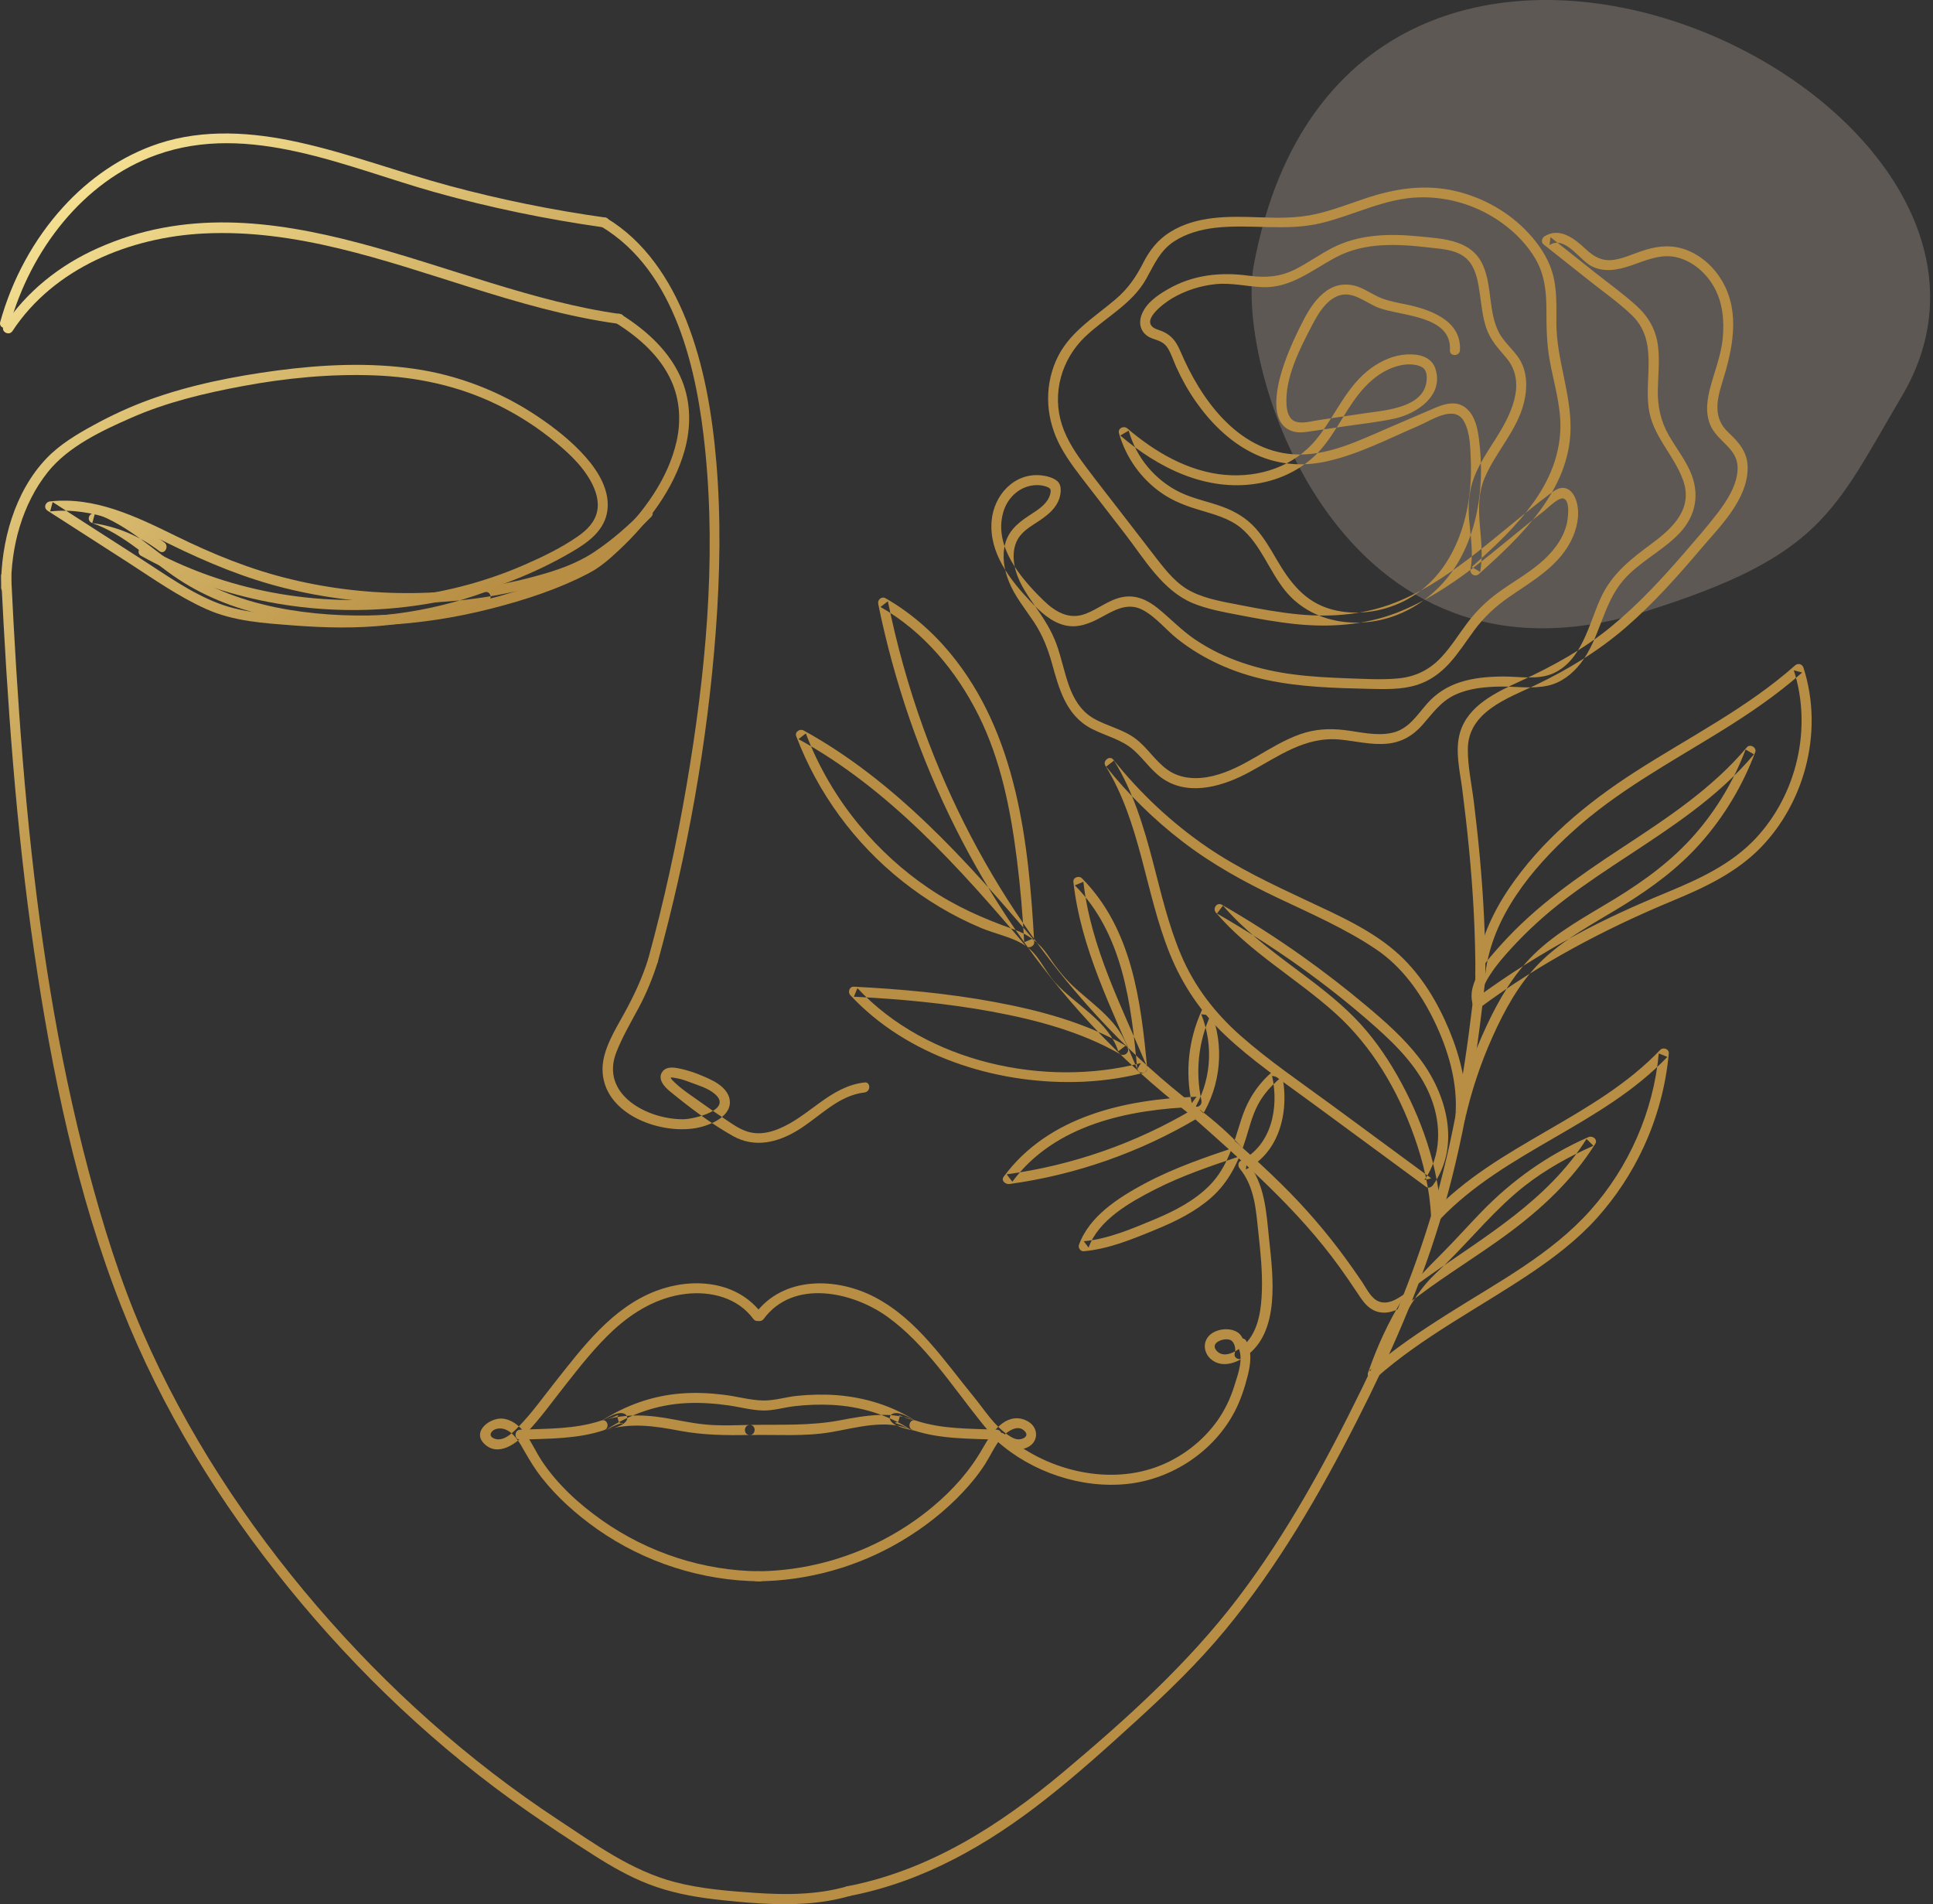 <svg width="332" height="327" viewBox="0 0 332 327" fill="none" xmlns="http://www.w3.org/2000/svg">
<rect x="0" y="0" width="332" height="327" fill="#333333" stroke="none"/>
<path fill-rule="evenodd" clip-rule="evenodd" d="M326.678 67.992C357.426 15.992 231.9 -43.018 215.347 45.483C212.009 63.341 230.105 121.525 282.72 104.96C313.018 95.431 314.94 87.848 326.678 67.992Z" fill="#F3DACB" fill-opacity="0.22"/>
<path fill-rule="evenodd" clip-rule="evenodd" d="M145.979 325.567C158.551 323.128 169.577 316.838 179.556 308.988C184.993 304.724 190.139 300.086 195.247 295.422C200.581 290.558 205.723 285.587 210.342 280.017C219.456 269.022 226.579 256.708 233.039 244.022C238.621 233.067 243.626 221.78 247.224 209.999C251.399 196.339 253.616 182.2 255.125 168.007C255.241 166.914 253.521 166.927 253.404 168.007C252.054 180.707 250.132 193.354 246.698 205.668C243.526 217.035 239.04 227.95 233.855 238.545C227.729 251.058 221.032 263.358 212.569 274.473C204.017 285.694 193.43 295.222 182.653 304.271C171.732 313.426 159.71 321.155 145.52 323.914C144.435 324.127 144.894 325.78 145.979 325.567Z" fill="url(#paint0_linear_514_3110)"/>
<path fill-rule="evenodd" clip-rule="evenodd" d="M145.519 323.914C140.379 325.394 135.027 325.407 129.73 325.047C125.126 324.727 120.465 324.367 115.984 323.208C108.51 321.276 102.284 316.718 95.93 312.533C80.447 302.352 66.543 289.892 54.471 275.846C42.313 261.693 31.926 245.848 24.481 228.723C20.592 219.768 17.698 210.412 15.194 200.99C12.491 190.809 10.351 180.494 8.64 170.113C5.184 149.15 3.473 127.948 2.316 106.759C2.172 104.147 2.039 101.535 1.914 98.923C1.858 97.817 0.139 97.817 0.191 98.923C1.247 120.458 2.736 142.007 5.858 163.356C8.882 184.026 13.201 204.989 20.879 224.472C27.753 241.93 37.735 258.068 49.536 272.607C61.397 287.213 75.23 300.327 90.684 311.081C94.351 313.626 98.094 316.092 101.857 318.491C104.876 320.423 107.981 322.209 111.327 323.515C114.968 324.927 118.81 325.687 122.683 326.14C127.911 326.74 133.263 327.219 138.523 326.859C141.048 326.673 143.543 326.273 145.978 325.567C147.038 325.274 146.588 323.608 145.519 323.914Z" fill="url(#paint1_linear_514_3110)"/>
<path fill-rule="evenodd" clip-rule="evenodd" d="M130.873 225.617C126.666 219.927 118.976 219.3 112.718 221.659C105.143 224.538 100.11 231.294 95.262 237.424C93.311 239.89 91.421 242.542 89.243 244.807C88.344 245.74 86.962 247.219 85.529 247.166C84.883 247.14 83.951 246.726 84.371 245.993C84.776 245.3 85.851 245.18 86.54 245.38C88.28 245.887 89.311 247.859 90.143 249.312C91.013 250.831 91.903 252.297 92.99 253.683C95.681 257.121 99 260.066 102.566 262.585C110.722 268.315 120.58 271.474 130.548 271.54C131.655 271.554 131.658 269.835 130.548 269.821C120.862 269.755 111.354 266.663 103.435 261.092C99.486 258.32 95.747 254.909 93.061 250.871C91.368 248.326 90.066 244.354 86.671 243.648C84.363 243.168 80.844 245.793 83.256 248.006C85.66 250.204 88.729 247.832 90.46 246.02C92.788 243.595 94.805 240.756 96.889 238.117C99.556 234.732 102.209 231.307 105.389 228.376C108.849 225.204 113.01 222.752 117.745 222.192C122.103 221.673 126.683 222.832 129.387 226.483C130.039 227.363 131.533 226.51 130.873 225.617Z" fill="url(#paint2_linear_514_3110)"/>
<path fill-rule="evenodd" clip-rule="evenodd" d="M103.3 243.928C98.794 245.434 94.058 245.314 89.371 245.501C88.268 245.541 88.261 247.273 89.371 247.22C94.206 247.02 99.112 247.14 103.757 245.581C104.802 245.234 104.354 243.568 103.3 243.928Z" fill="url(#paint3_linear_514_3110)"/>
<path fill-rule="evenodd" clip-rule="evenodd" d="M131.169 226.483C136.285 219.567 146.45 221.806 152.451 226.137C158.898 230.801 163.456 237.904 168.384 244.048C169.991 246.047 172.553 249.312 175.505 248.832C178.516 248.352 178.818 244.914 176.026 243.821C172.645 242.515 170.239 246.126 168.837 248.605C166.61 252.537 163.679 255.828 160.218 258.72C151.782 265.77 141.001 269.755 130.008 269.821C128.902 269.835 128.9 271.554 130.008 271.54C138.762 271.487 147.418 269.048 154.935 264.557C158.741 262.292 162.305 259.493 165.346 256.268C166.76 254.762 168.09 253.15 169.2 251.404C170.118 249.965 170.806 248.379 171.876 247.046C172.727 245.98 174.868 244.301 176.102 245.887C176.691 246.633 175.752 247.126 175.028 247.166C174.356 247.193 173.695 246.806 173.159 246.433C170.708 244.781 169.064 242.062 167.213 239.81C162.165 233.666 157.556 226.603 150.336 222.792C143.703 219.287 134.51 219.087 129.684 225.617C129.026 226.51 130.517 227.363 131.169 226.483Z" fill="url(#paint4_linear_514_3110)"/>
<path fill-rule="evenodd" clip-rule="evenodd" d="M128.777 244.687C126.695 244.727 124.6 244.821 122.519 244.714C120.204 244.608 117.938 244.168 115.668 243.741C111.508 242.942 107.518 242.662 103.423 243.954C103.644 244.488 103.866 245.007 104.087 245.527C104.757 245.194 105.431 244.847 106.138 244.581C106.256 244.541 106.499 244.501 106.598 244.421C106.987 244.101 107.221 244.901 106.256 244.128C106.182 243.848 106.11 243.568 106.035 243.288C106.19 242.915 106.407 243.022 106.06 243.035C105.937 243.048 105.511 243.275 105.445 243.301C104.785 243.568 104.103 243.768 103.423 243.954C103.644 244.488 103.866 245.007 104.087 245.527C108.253 242.822 112.889 241.196 117.869 240.943C120.281 240.836 122.705 240.983 125.093 241.329C127.083 241.609 129.053 242.169 131.066 242.209C132.88 242.249 134.71 241.662 136.51 241.463C138.627 241.223 140.764 241.143 142.89 241.249C147.733 241.502 152.39 242.889 156.468 245.527C156.689 245.007 156.912 244.488 157.132 243.954C156.453 243.768 155.77 243.568 155.11 243.301C154.944 243.235 154.754 243.115 154.578 243.075C154.216 242.995 154.251 242.635 154.52 243.288C154.445 243.568 154.372 243.848 154.299 244.128C153.987 244.381 153.508 244.114 153.871 244.394C153.973 244.474 154.312 244.541 154.418 244.581C155.123 244.847 155.798 245.194 156.468 245.527C156.757 245.034 157.048 244.541 157.337 244.048C153.34 242.222 148.52 243.088 144.385 243.875C139.185 244.874 134.044 244.594 128.777 244.687C127.671 244.714 127.668 246.433 128.777 246.42C133.43 246.327 138.141 246.713 142.747 245.927C147.025 245.194 152.268 243.608 156.468 245.527C157.46 245.98 158.336 244.554 157.337 244.048C156.395 243.568 154.161 242.049 153.082 242.915C152.87 243.075 152.757 243.501 152.861 243.755C153.35 244.954 155.612 245.314 156.673 245.62C157.635 245.9 158.139 244.568 157.337 244.048C153.258 241.396 148.605 239.97 143.771 239.583C141.49 239.41 139.194 239.463 136.919 239.69C134.992 239.89 132.996 240.53 131.066 240.49C128.824 240.45 126.595 239.783 124.371 239.517C121.915 239.21 119.428 239.09 116.959 239.29C112.005 239.677 107.374 241.343 103.218 244.048C102.425 244.568 102.91 245.9 103.88 245.62C104.956 245.314 107.201 244.954 107.694 243.755C107.797 243.501 107.686 243.075 107.473 242.915C106.391 242.049 104.16 243.568 103.218 244.048C102.349 244.488 102.951 245.913 103.88 245.62C108.262 244.234 112.375 244.861 116.788 245.7C120.797 246.447 124.714 246.487 128.777 246.42C129.883 246.393 129.887 244.674 128.777 244.687Z" fill="url(#paint5_linear_514_3110)"/>
<path fill-rule="evenodd" clip-rule="evenodd" d="M156.797 245.58C161.444 247.139 166.349 247.019 171.184 247.219C172.293 247.272 172.29 245.54 171.184 245.5C166.495 245.313 161.761 245.433 157.254 243.927C156.203 243.567 155.751 245.233 156.797 245.58Z" fill="url(#paint6_linear_514_3110)"/>
<path fill-rule="evenodd" clip-rule="evenodd" d="M103.305 38.927C116.105 46.643 119.76 63.701 121.134 77.454C123.041 96.497 121.146 115.941 117.941 134.744C116.221 144.819 114.034 154.814 111.329 164.676C111.036 165.755 112.695 166.208 112.988 165.142C118.082 146.578 121.525 127.442 122.95 108.238C123.66 98.656 123.847 88.981 123.034 79.386C122.333 71.124 120.944 62.754 117.866 54.998C115.074 47.975 110.762 41.419 104.173 37.447C103.223 36.874 102.356 38.354 103.305 38.927Z" fill="url(#paint7_linear_514_3110)"/>
<path fill-rule="evenodd" clip-rule="evenodd" d="M103.968 37.354C94.933 36.088 85.979 34.276 77.169 31.904C68.516 29.572 60.091 26.373 51.334 24.441C43.413 22.682 35.05 22.082 27.234 24.654C20.923 26.747 15.319 30.638 10.86 35.542C5.748 41.152 2.075 47.989 0.036 55.292C-0.264 56.358 1.395 56.811 1.695 55.745C5.236 43.071 14.216 31.118 26.909 26.587C42.862 20.883 59.564 28.785 74.845 33.05C84.257 35.675 93.838 37.647 103.511 39.02C104.595 39.167 105.062 37.514 103.968 37.354Z" fill="url(#paint8_linear_514_3110)"/>
<path fill-rule="evenodd" clip-rule="evenodd" d="M2.14 56.85C9.277 46.003 22.356 40.739 34.948 40.099C50.748 39.286 65.943 44.683 80.785 49.347C89.07 51.959 97.438 54.385 106.06 55.584C107.145 55.731 107.613 54.079 106.517 53.919C77.129 49.867 46.549 29.305 16.762 42.631C10.28 45.523 4.576 50.027 0.654 55.984C0.043 56.904 1.532 57.77 2.14 56.85Z" fill="url(#paint9_linear_514_3110)"/>
<path fill-rule="evenodd" clip-rule="evenodd" d="M1.914 100.895C1.846 93.912 3.822 86.556 8.23 81.039C11.743 76.654 17.492 73.962 22.53 71.75C28.631 69.058 35.233 67.499 41.764 66.286C49.167 64.914 56.731 64.181 64.266 64.46C71.575 64.727 78.698 66.246 85.304 69.445C88.476 70.99 91.499 72.856 94.275 75.028C96.99 77.161 99.772 79.573 101.463 82.625C102.324 84.184 102.938 86.036 102.557 87.822C102.157 89.701 100.771 91.047 99.255 92.1C96.459 94.045 93.276 95.591 90.161 96.951C83.778 99.749 76.941 101.588 70.025 102.454C54.619 104.374 38.678 101.535 25.09 93.952C24.121 93.419 23.252 94.898 24.221 95.445C37.117 102.628 52.12 105.693 66.82 104.507C74.159 103.907 81.42 102.281 88.275 99.589C91.7 98.23 95.027 96.644 98.204 94.778C100.995 93.153 103.88 91.1 104.323 87.636C104.756 84.224 102.793 81.012 100.643 78.547C98.258 75.815 95.282 73.483 92.278 71.47C85.983 67.246 78.716 64.42 71.21 63.341C63.412 62.208 55.39 62.595 47.605 63.621C40.23 64.607 32.685 66.087 25.677 68.632C22.377 69.831 19.16 71.31 16.077 73.003C13.212 74.562 10.249 76.334 7.977 78.72C2.497 84.45 0.117 93.126 0.193 100.895C0.205 102.001 1.924 102.001 1.914 100.895Z" fill="url(#paint10_linear_514_3110)"/>
<path fill-rule="evenodd" clip-rule="evenodd" d="M28.244 93.165C24.753 90.486 20.666 88.767 16.31 88.154C15.232 88.007 14.785 89.433 15.854 89.82C21.496 91.819 25.74 96.23 30.648 99.468C35.588 102.733 41.25 104.799 47.033 105.971C59.246 108.45 72.26 107.597 84.288 104.532C90.068 103.066 96.045 101.134 101.329 98.322C103.185 97.336 104.835 95.857 106.358 94.431C111.295 89.806 115.723 83.969 117.574 77.386C118.688 73.441 118.693 69.204 117.144 65.352C115.157 60.435 111.119 56.797 106.724 54.011C105.787 53.412 104.922 54.904 105.856 55.504C109.75 57.969 113.403 61.154 115.322 65.446C116.78 68.697 116.984 72.349 116.203 75.8C114.742 82.277 110.507 87.994 105.828 92.552C104.306 94.031 102.676 95.55 100.833 96.63C98.865 97.789 96.633 98.615 94.515 99.442C91.678 100.561 88.785 101.52 85.849 102.347C74.218 105.585 61.617 106.691 49.659 104.719C43.327 103.666 37.114 101.64 31.711 98.109C26.567 94.751 22.205 90.246 16.31 88.154C16.157 88.714 16.005 89.26 15.854 89.82C20.081 90.406 23.986 92.045 27.376 94.644C28.253 95.323 29.11 93.831 28.244 93.165Z" fill="url(#paint11_linear_514_3110)"/>
<path fill-rule="evenodd" clip-rule="evenodd" d="M250.75 60.142C251.066 54.878 245.289 53.026 241.175 52.212C239.912 51.959 238.636 51.706 237.424 51.266C236.071 50.76 234.897 49.907 233.567 49.361C231.621 48.561 229.594 48.708 227.858 49.92C226.116 51.133 224.903 53.012 223.935 54.864C222.662 57.29 221.491 59.835 220.58 62.434C219.501 65.499 217.446 72.895 222.239 74.121C223.324 74.401 224.469 74.161 225.55 74.001C227.252 73.748 228.949 73.495 230.651 73.255C233.612 72.815 236.632 72.509 239.557 71.869C243.378 71.03 248.042 67.898 246.532 63.314C245.851 61.235 243.691 60.768 241.694 60.861C239.475 60.955 237.346 61.888 235.562 63.167C231.24 66.272 229.392 71.363 226.13 75.387C222.306 80.091 216.333 82.064 210.387 81.544C204.081 80.984 198.348 77.613 193.631 73.575C193.01 73.042 191.943 73.535 192.194 74.414C193.393 78.599 196.014 82.277 199.614 84.743C201.541 86.062 203.689 86.875 205.913 87.541C208.407 88.301 211.052 88.954 213.106 90.633C216.554 93.485 217.968 98.029 220.735 101.427C223.272 104.559 226.922 106.345 230.891 106.798C239.392 107.757 247.284 102.827 251.099 95.364C253.173 91.312 254.151 86.782 254.336 82.251C254.432 79.932 254.311 77.6 254.003 75.281C253.767 73.508 253.357 71.549 252.002 70.257C250.42 68.751 248.381 69.23 246.564 70.003C243.86 71.149 241.163 72.322 238.462 73.482C233.322 75.694 227.898 78.399 222.148 78.013C212.464 77.346 206.174 68.444 202.725 60.288C201.906 58.356 200.909 57.263 198.905 56.624C195.273 55.451 199.858 52.079 201.363 51.2C203.646 49.867 206.23 49.041 208.858 48.788C211.541 48.534 214.106 49.188 216.768 49.307C221.68 49.534 225.359 46.349 229.46 44.177C234.439 41.538 240.096 41.884 245.516 42.511C247.998 42.791 250.924 42.91 252.521 45.136C253.619 46.669 253.907 48.681 254.171 50.493C254.455 52.439 254.636 54.438 255.267 56.304C255.969 58.383 257.283 59.769 258.68 61.408C262.438 65.832 259.323 71.562 256.69 75.654C255.399 77.666 254.077 79.679 253.206 81.917C252.272 84.316 252.128 86.808 252.34 89.353C252.572 92.152 253.092 94.951 252.561 97.736C252.399 98.589 253.337 99.162 253.998 98.576C261.282 92.072 269.591 84.169 269.747 73.655C269.837 67.511 267.332 61.674 267.315 55.504C267.306 52.532 267.467 49.494 266.566 46.615C265.791 44.137 264.289 41.938 262.543 40.045C259.225 36.447 254.75 33.928 249.991 32.809C244.707 31.583 239.619 32.356 234.536 34.062C231.693 35.008 228.884 36.114 225.952 36.767C222.739 37.5 219.476 37.434 216.204 37.314C211.049 37.127 205.521 37.02 200.972 39.846C198.881 41.151 197.46 42.95 196.35 45.136C195.101 47.588 193.733 49.574 191.627 51.373C187.798 54.638 183.443 57.157 181.355 61.968C179.252 66.832 179.695 72.162 182.204 76.773C183.563 79.265 185.358 81.491 187.091 83.743C189.14 86.395 191.19 89.047 193.238 91.699C196.551 95.977 199.655 101.401 204.858 103.573C207.427 104.639 210.203 105.105 212.92 105.638C216.109 106.251 219.31 106.838 222.543 107.171C228.431 107.771 234.329 107.358 239.885 105.226C244.665 103.373 248.982 100.574 253.049 97.483C257.219 94.324 261.161 90.886 265.284 87.674C265.864 87.221 267.804 85.236 268.629 85.636C269.75 86.155 269.282 89.247 269.064 90.1C268.369 92.792 266.496 95.057 264.395 96.803C262.184 98.642 259.647 100.055 257.332 101.747C255.317 103.213 253.593 104.892 252.086 106.878C250.589 108.85 249.288 110.996 247.599 112.808C245.605 114.967 243.181 116.193 240.253 116.486C237.301 116.78 234.265 116.566 231.308 116.473C228.28 116.366 225.251 116.207 222.245 115.82C216.205 115.047 210.347 113.248 205.27 109.823C202.924 108.237 201.033 106.212 198.845 104.439C197.138 103.066 195.161 102.12 192.921 102.507C190.552 102.907 188.691 104.546 186.494 105.385C183.629 106.505 181.238 105.065 179.196 103.08C175.322 99.295 170.619 93.805 172.316 87.941C173.071 85.342 175.29 83.343 178.078 83.303C178.61 83.303 179.15 83.37 179.653 83.543C180.393 83.81 180.57 83.983 180.394 84.769C180.053 86.302 178.639 87.301 177.409 88.101C175.331 89.447 173.374 90.766 172.667 93.285C172.057 95.444 172.458 97.829 173.281 99.868C174.301 102.414 176.066 104.532 177.566 106.785C179.044 109.01 179.957 111.342 180.67 113.888C181.901 118.312 183.105 122.883 187.507 125.149C189.941 126.401 192.688 126.974 194.768 128.853C196.618 130.519 197.977 132.691 200.153 133.997C204.636 136.689 210.268 134.917 214.515 132.625C219.574 129.906 224.124 126.414 230.181 127.001C232.855 127.267 235.537 127.96 238.238 127.707C240.683 127.481 242.664 126.348 244.276 124.522C246.034 122.537 247.427 120.471 249.916 119.311C252.324 118.192 255.056 117.939 257.677 117.899C260.373 117.859 263.196 118.325 265.851 117.739C268.155 117.233 270.059 115.74 271.485 113.901C274.819 109.623 275.256 103.773 278.8 99.655C281.564 96.443 285.565 94.618 288.468 91.552C291.38 88.474 292.001 84.609 290.217 80.758C289.239 78.652 287.807 76.8 286.651 74.801C285.203 72.282 284.689 69.777 284.74 66.898C284.784 64.366 285.099 61.821 284.753 59.289C284.382 56.584 283.128 54.385 281.117 52.546C278.843 50.48 276.297 48.654 273.886 46.748C271.358 44.736 268.833 42.737 266.305 40.725C266.248 41.178 266.19 41.631 266.132 42.084C268.766 40.392 271.223 44.537 273.232 45.643C275.452 46.855 277.916 46.362 280.189 45.576C282.818 44.67 285.393 43.47 288.219 44.243C290.812 44.95 293.001 46.869 294.328 49.174C295.886 51.866 296.191 55.118 295.878 58.169C295.561 61.261 294.348 64.073 293.614 67.058C293.022 69.47 292.895 72.109 294.449 74.188C296.102 76.413 298.614 77.519 298.434 80.704C298.279 83.463 296.566 86.062 294.932 88.194C293.137 90.54 291.163 92.765 289.235 95.004C285.381 99.468 281.34 103.8 276.784 107.558C272.035 111.476 266.718 114.381 261.152 116.953C257.063 118.845 252.119 121.097 250.756 125.828C249.857 128.947 250.745 132.398 251.149 135.53C251.581 138.888 251.968 142.26 252.295 145.631C253.018 153.068 253.436 160.53 253.402 168.007C253.4 169.126 255.119 169.126 255.124 168.007C255.155 161.063 254.796 154.121 254.165 147.204C253.877 144.046 253.532 140.887 253.145 137.742C252.777 134.73 252.078 131.625 252.108 128.587C252.17 122.257 258.881 119.938 263.67 117.672C269.323 114.98 274.571 111.782 279.308 107.677C283.961 103.639 288.081 99.028 292.056 94.338C295.349 90.46 300.19 85.796 300.166 80.292C300.154 77.64 298.671 75.96 296.837 74.241C294.227 71.803 294.829 68.777 295.802 65.672C297.564 60.048 298.959 53.758 295.814 48.308C294.479 45.989 292.401 44.056 289.933 43.03C287.162 41.871 284.45 42.231 281.69 43.204C280.157 43.75 278.599 44.457 276.968 44.643C275.066 44.856 273.689 44.03 272.345 42.764C270.467 41.005 267.883 38.926 265.264 40.592C264.844 40.858 264.634 41.578 265.09 41.951C267.691 44.004 270.291 46.069 272.891 48.135C275.348 50.093 277.994 51.933 280.259 54.105C284.76 58.423 282.494 64.433 283.14 69.897C283.727 74.828 287.497 78.013 289.089 82.504C290.775 87.261 287.441 90.553 283.916 93.178C280.243 95.91 276.894 98.402 274.927 102.693C272.902 107.118 271.744 113.328 266.854 115.594C264.209 116.82 260.945 116.153 258.119 116.167C255.669 116.193 253.158 116.38 250.814 117.139C248.625 117.832 246.695 119.045 245.168 120.764C243.362 122.803 241.944 125.215 239.087 125.842C236.398 126.441 233.56 125.682 230.884 125.362C228.288 125.055 225.787 125.202 223.31 126.081C218.076 127.92 213.85 131.892 208.412 133.225C205.725 133.891 202.781 133.824 200.464 132.145C198.378 130.639 197.04 128.334 194.968 126.801C192.797 125.189 190.083 124.682 187.776 123.336C185.578 122.043 184.346 119.898 183.534 117.553C182.753 115.3 182.285 112.941 181.483 110.689C180.602 108.224 179.191 106.092 177.694 103.96C176.184 101.814 174.672 99.602 174.221 96.963C174 95.671 174.041 94.298 174.559 93.085C175.172 91.646 176.408 90.78 177.69 89.953C179.619 88.727 181.748 87.275 182.127 84.836C182.245 84.076 182.219 83.183 181.628 82.65C180.933 82.01 179.719 81.718 178.811 81.624C174.153 81.158 170.678 85.076 170.313 89.46C169.857 94.951 173.45 99.535 177.012 103.306C178.644 105.025 180.533 106.825 182.917 107.384C185.14 107.904 187.192 107.064 189.116 106.012C191.39 104.786 193.654 103.386 196.225 104.719C198.518 105.918 200.241 108.144 202.258 109.743C206.713 113.248 211.914 115.54 217.443 116.739C223.186 117.979 229.089 118.152 234.941 118.286C237.756 118.339 240.686 118.472 243.405 117.606C245.585 116.913 247.427 115.567 248.953 113.888C250.533 112.142 251.803 110.143 253.198 108.251C254.875 105.972 256.85 104.146 259.171 102.534C263.37 99.628 268.095 97.043 270.187 92.099C271.039 90.1 271.434 87.581 270.543 85.502C270.232 84.783 269.701 84.063 268.908 83.85C267.792 83.53 266.862 84.33 266.034 84.943C261.85 88.088 257.908 91.526 253.801 94.751C249.697 97.976 245.361 101.041 240.542 103.106C234.99 105.492 229.081 106.065 223.098 105.505C219.737 105.185 216.414 104.573 213.104 103.92C210.262 103.36 207.282 102.907 204.666 101.601C202.131 100.335 200.389 98.149 198.69 95.964C196.694 93.378 194.704 90.806 192.711 88.221C190.704 85.622 188.667 83.037 186.692 80.411C184.975 78.132 183.294 75.721 182.401 72.975C180.645 67.578 182.304 61.714 186.364 57.836C189.863 54.491 194.411 52.252 196.854 47.908C198.237 45.443 199.205 43.057 201.667 41.445C203.76 40.085 206.278 39.392 208.742 39.112C214.814 38.419 220.884 39.766 226.908 38.313C232.562 36.954 237.853 34.048 243.767 33.889C248.873 33.742 253.994 35.368 258.117 38.393C260.335 40.005 262.319 42.071 263.713 44.443C265.352 47.228 265.607 50.267 265.604 53.438C265.601 56.317 265.667 59.116 266.185 61.968C266.754 65.086 267.636 68.151 267.926 71.31C268.427 76.747 266.592 81.744 263.478 86.142C260.488 90.366 256.629 93.924 252.781 97.363C253.261 97.642 253.741 97.923 254.219 98.202C255.251 92.792 252.773 87.314 254.999 82.064C256.914 77.546 260.56 73.961 261.751 69.111C262.275 66.978 262.342 64.686 261.474 62.634C260.539 60.422 258.433 59.089 257.38 56.97C255.646 53.465 256.279 49.294 254.776 45.709C252.876 41.191 248.02 41.018 243.746 40.592C238.638 40.099 233.444 40.179 228.789 42.591C226.609 43.71 224.618 45.176 222.423 46.269C219.789 47.588 217.29 47.721 214.414 47.335C209.543 46.682 204.808 47.202 200.495 49.72C198.747 50.733 196.887 52.026 196.108 53.972C195.397 55.744 196.049 57.423 197.867 58.103C199.063 58.542 199.955 58.716 200.643 59.902C201.212 60.875 201.561 61.994 202.024 63.02C202.955 65.086 204.07 67.072 205.369 68.937C207.863 72.496 211.049 75.707 214.953 77.693C219.058 79.798 223.585 80.225 228.062 79.185C233.486 77.946 238.63 75.267 243.718 73.082C245.927 72.136 249.849 69.404 251.473 72.402C252.529 74.361 252.533 76.987 252.619 79.145C252.978 88.341 249.901 98.882 241.074 103.253C237.316 105.119 232.813 105.758 228.736 104.652C224.111 103.4 221.54 99.975 219.232 96.017C218.155 94.164 217.073 92.299 215.636 90.699C214.081 88.967 212.139 87.821 209.972 87.021C207.564 86.128 205.004 85.662 202.683 84.543C200.576 83.53 198.709 82.051 197.198 80.265C195.632 78.426 194.518 76.267 193.854 73.948C193.373 74.228 192.894 74.508 192.416 74.788C198.923 80.358 207.178 84.476 215.953 83.037C220.063 82.37 223.945 80.438 226.737 77.32C229.718 73.975 231.386 69.67 234.453 66.418C235.937 64.833 237.794 63.514 239.888 62.9C240.899 62.607 241.952 62.474 242.998 62.647C244.322 62.861 245.037 63.367 245.051 64.793C245.101 69.977 238.135 70.43 234.445 70.963C231.8 71.35 229.155 71.749 226.509 72.136C225.278 72.309 223.623 72.829 222.427 72.362C221.343 71.922 221.043 70.63 220.969 69.577C220.643 64.873 223.306 59.769 225.419 55.731C226.397 53.865 227.687 51.679 229.733 50.84C232.253 49.8 234.509 51.973 236.741 52.839C240.55 54.305 249.391 54.105 249.031 60.142C248.965 61.248 250.685 61.234 250.75 60.142Z" fill="url(#paint12_linear_514_3110)"/>
<path fill-rule="evenodd" clip-rule="evenodd" d="M255.125 167.141C256.281 157.466 263.048 149.203 270.015 142.873C277.603 135.957 286.615 131.092 295.294 125.735C300.278 122.657 305.139 119.378 309.528 115.487C309.05 115.354 308.57 115.234 308.092 115.1C311.271 124.975 308.655 136.33 301.583 143.926C297.449 148.35 291.941 150.909 286.424 153.188C280.998 155.427 275.686 157.799 270.532 160.624C264.585 163.875 258.806 167.487 253.358 171.525C253.778 171.698 254.201 171.871 254.622 172.031C254.111 170.379 255.104 168.66 255.978 167.314C257.003 165.715 258.256 164.289 259.531 162.89C262.431 159.718 265.601 156.853 269.028 154.267C276.02 148.977 283.679 144.632 290.669 139.341C294.516 136.436 298.138 133.238 301.25 129.533C300.77 129.267 300.292 128.987 299.812 128.707C297.797 134.051 294.837 139.021 291.074 143.313C287.168 147.777 282.474 151.202 277.443 154.294C272.647 157.226 267.423 159.971 263.383 163.955C259.942 167.34 257.434 171.672 255.392 176.016C253.038 181.013 251.203 186.291 249.981 191.675C250.545 191.755 251.109 191.835 251.671 191.901C252.163 186.771 250.838 181.52 248.877 176.816C246.924 172.125 244.183 167.554 240.444 164.062C235.946 159.851 229.92 157.212 224.414 154.627C218.544 151.868 212.68 149.123 207.311 145.458C201.221 141.287 195.808 136.196 191.201 130.426C190.586 129.666 189.342 130.653 189.849 131.479C195.932 141.3 196.645 153.161 200.894 163.716C203.067 169.113 206.234 173.804 210.471 177.802C215.045 182.12 220.307 185.691 225.361 189.409C231.889 194.207 238.417 199.018 244.947 203.815C245.344 204.108 245.878 203.855 246.122 203.509C250.937 196.726 248.473 187.823 243.791 181.72C241.165 178.295 237.913 175.43 234.62 172.671C231.07 169.686 227.397 166.861 223.617 164.169C219.182 161.024 214.594 158.092 209.882 155.373C209.004 154.867 208.22 156 208.841 156.719C214.705 163.556 222.659 167.98 229.3 173.95C235.637 179.641 240.088 187.21 242.917 195.206C244.472 199.591 245.558 204.188 245.794 208.839C245.83 209.559 246.726 210.025 247.264 209.452C258.449 197.658 275.149 193.261 286.373 181.493C285.884 181.293 285.394 181.094 284.905 180.894C283.984 190.835 279.79 200.404 273.142 207.853C266.4 215.409 257.151 220.247 248.702 225.604C244.011 228.576 239.353 231.654 235.186 235.346C235.666 235.626 236.146 235.906 236.624 236.185C237.967 232.294 239.661 228.523 241.758 224.991C242.716 223.365 243.758 221.779 244.979 220.353C246.046 219.101 247.303 218.021 248.471 216.875C252.941 212.451 256.907 207.533 261.881 203.629C265.481 200.817 269.491 198.591 273.671 196.752C273.277 196.366 272.886 195.966 272.494 195.58C265.819 206.148 255.107 212.251 245.164 219.287C244.05 220.073 242.958 220.886 241.868 221.713C240.552 222.699 238.707 224.112 236.96 223.539C235.537 223.086 234.745 221.326 233.966 220.167C233.002 218.741 232.016 217.328 230.996 215.942C227.77 211.544 224.217 207.427 220.343 203.589C215.563 198.844 210.43 194.473 205.403 190.009C204.578 189.276 203.357 190.489 204.187 191.222C213.437 199.444 222.745 207.453 230.042 217.542C231.068 218.968 232.063 220.407 233.034 221.873C233.795 223.006 234.54 224.258 235.79 224.924C238.623 226.444 241.558 224.072 243.709 222.459C248.643 218.768 253.922 215.569 258.883 211.918C264.75 207.6 270.068 202.643 273.978 196.446C274.484 195.646 273.524 194.953 272.802 195.273C265.792 198.351 259.738 202.643 254.418 208.133C252.182 210.439 250.051 212.837 247.786 215.116C245.294 217.635 242.906 219.927 240.994 222.939C238.471 226.923 236.504 231.281 234.965 235.719C234.665 236.585 235.807 237.092 236.403 236.559C244.38 229.509 254.011 224.605 262.811 218.701C266.931 215.929 270.872 212.931 274.21 209.239C277.498 205.588 280.238 201.443 282.3 196.979C284.653 191.888 286.108 186.464 286.625 180.894C286.696 180.134 285.643 179.774 285.155 180.28C273.941 192.034 257.242 196.432 246.046 208.24C246.536 208.44 247.026 208.64 247.515 208.839C247.086 200.35 244.138 191.954 239.944 184.612C237.929 181.08 235.543 177.709 232.692 174.803C229.496 171.538 225.807 168.82 222.164 166.088C217.862 162.863 213.575 159.611 210.058 155.507C209.709 155.96 209.362 156.413 209.014 156.866C218.684 162.436 227.899 168.913 236.248 176.336C240.084 179.734 243.875 183.626 245.77 188.49C247.569 193.101 247.583 198.498 244.639 202.642C245.031 202.536 245.422 202.429 245.814 202.336C240.13 198.151 234.448 193.967 228.763 189.782C223.503 185.918 218.031 182.213 213.123 177.895C208.688 173.977 205.168 169.446 202.853 163.982C200.683 158.865 199.435 153.414 198.032 148.044C196.451 142.007 194.646 135.957 191.335 130.599C190.884 130.946 190.434 131.305 189.984 131.652C193.826 136.449 198.224 140.767 203.104 144.512C208.161 148.404 213.684 151.442 219.432 154.174C225.189 156.906 231.075 159.464 236.378 163.036C240.733 165.981 243.858 170.326 246.166 174.976C248.721 180.134 250.506 186.104 249.951 191.901C249.857 192.874 251.427 193.074 251.641 192.128C252.732 187.317 254.31 182.586 256.33 178.082C258.36 173.551 260.837 168.993 264.339 165.435C268.412 161.29 273.843 158.532 278.741 155.507C283.602 152.508 288.167 149.163 291.984 144.885C296.099 140.274 299.291 134.944 301.471 129.16C301.77 128.36 300.577 127.681 300.033 128.32C294.039 135.45 286.224 140.554 278.516 145.618C271.087 150.509 263.829 155.533 257.851 162.183C255.559 164.742 251.798 168.713 252.961 172.498C253.109 172.978 253.761 173.351 254.226 173.004C264.446 165.435 275.62 159.518 287.345 154.654C292.85 152.375 298.333 149.789 302.52 145.432C306.11 141.7 308.693 136.996 310.049 132.012C311.595 126.321 311.558 120.258 309.75 114.647C309.546 114.008 308.805 113.835 308.313 114.261C300.03 121.617 290.084 126.588 280.831 132.545C272.499 137.902 264.646 144.419 259.086 152.708C256.169 157.066 254.029 161.917 253.404 167.141C253.274 168.233 254.995 168.233 255.125 167.141Z" fill="url(#paint13_linear_514_3110)"/>
<path fill-rule="evenodd" clip-rule="evenodd" d="M205.229 189.875C183.8 173.35 167.759 150.455 158.597 125.055C156.032 117.952 154.005 110.662 152.495 103.253C152.074 103.573 151.652 103.906 151.231 104.226C158.653 108.477 164.245 115.207 168.047 122.79C171.91 130.506 173.58 139.075 174.655 147.577C175.255 152.295 175.647 157.039 175.908 161.796C176.399 161.596 176.888 161.397 177.377 161.183C165.979 147.75 153.642 134.01 138.013 125.428C137.408 125.095 136.468 125.655 136.748 126.401C140.454 136.196 146.827 144.871 155.04 151.362C159.141 154.613 163.64 157.305 168.461 159.331C170.936 160.384 173.909 160.903 176.143 162.409C178.429 163.955 179.428 166.74 181.247 168.739C184.718 172.564 190.418 175.363 192.064 180.533C192.485 180.214 192.905 179.88 193.327 179.561C186.409 175.589 178.519 173.484 170.723 172.044C162.781 170.578 154.716 169.845 146.658 169.432C145.879 169.392 145.568 170.379 146.05 170.898C155.744 181.306 170.757 186.091 184.736 185.797C188.667 185.717 192.588 185.198 196.396 184.225C196.803 184.118 197.177 183.585 196.997 183.159C192.662 172.871 187.33 162.676 186.076 151.428C185.587 151.628 185.097 151.828 184.608 152.028C192.843 160.33 194.273 172.298 195.308 183.385C195.409 184.478 197.131 184.491 197.028 183.385C195.949 171.818 194.405 159.464 185.824 150.815C185.342 150.322 184.271 150.655 184.356 151.428C185.631 162.862 190.928 173.15 195.338 183.612C195.538 183.265 195.738 182.919 195.939 182.559C179.381 186.824 159.129 182.412 147.267 169.685C147.063 170.165 146.86 170.658 146.658 171.152C154.564 171.551 162.474 172.271 170.266 173.697C177.916 175.109 185.668 177.148 192.458 181.053C193.087 181.413 193.954 180.8 193.723 180.08C192.313 175.656 188.264 172.857 184.939 169.912C182.977 168.18 181.545 166.354 180.094 164.195C178.552 161.89 176.67 160.49 174.068 159.571C168.922 157.758 164.077 155.626 159.542 152.548C155.101 149.549 151.099 145.898 147.664 141.78C143.729 137.062 140.581 131.692 138.407 125.948C137.986 126.268 137.565 126.588 137.143 126.921C152.644 135.423 164.858 149.083 176.161 162.409C176.64 162.969 177.669 162.516 177.63 161.796C176.677 144.525 174.637 125.988 163.212 112.182C160.091 108.41 156.351 105.172 152.1 102.733C151.417 102.347 150.689 102.986 150.836 103.706C156.291 130.465 168.742 155.786 187.345 175.856C192.573 181.493 198.273 186.664 204.36 191.354C205.237 192.034 206.094 190.542 205.229 189.875Z" fill="url(#paint14_linear_514_3110)"/>
<path fill-rule="evenodd" clip-rule="evenodd" d="M204.869 190.503C195.067 196.326 184.199 200.111 172.901 201.657C173.225 202.083 173.549 202.51 173.873 202.923C181.177 193.061 193.954 190.476 205.516 190.063C206.099 190.036 206.467 189.53 206.347 188.97C205.289 184.053 205.818 178.948 207.893 174.364C207.369 174.298 206.844 174.231 206.32 174.164C208.516 179.655 208.006 185.825 204.882 190.863C204.616 191.289 204.827 191.755 205.19 192.035C207.691 193.928 210.006 196.02 212.148 198.312C212.273 197.832 212.401 197.353 212.526 196.873C207.09 198.699 201.614 200.551 196.546 203.269C192.141 205.641 187.068 208.84 185.311 213.784C185.135 214.277 185.607 214.917 186.141 214.864C190.439 214.477 194.593 212.758 198.555 211.119C201.934 209.733 205.258 208.094 208.022 205.668C211.074 202.976 212.734 199.485 213.939 195.66C214.57 193.661 215.057 191.595 216.039 189.73C216.997 187.904 218.351 186.425 219.921 185.105C219.443 184.972 218.962 184.852 218.482 184.732C219.689 190.116 218.452 196.633 213.114 199.325C212.577 199.605 212.613 200.284 212.941 200.684C215.535 203.842 215.727 207.921 216.148 211.812C216.505 215.077 216.839 218.368 216.732 221.673C216.637 224.592 216.252 227.977 214.292 230.309C213.25 231.548 210.526 233.561 209.027 232.028C207.621 230.589 210.225 229.656 211.303 230.096C212.022 230.389 212.316 231.642 212.081 232.335C211.728 233.387 213.387 233.827 213.74 232.788C214.124 231.655 213.704 229.683 212.745 228.923C211.387 227.857 208.899 228.123 207.697 229.336C206.407 230.642 206.837 232.668 208.304 233.641C210.082 234.84 212.284 234.054 213.896 232.948C219.941 228.816 218.635 219.075 217.983 212.878C217.488 208.16 217.298 203.296 214.156 199.458C214.097 199.911 214.04 200.364 213.981 200.817C220.022 197.766 221.51 190.369 220.141 184.266C219.989 183.586 219.168 183.506 218.704 183.893C215.979 186.172 214.228 188.943 213.162 192.328C211.881 196.38 210.81 200.471 207.722 203.589C205.125 206.201 201.766 207.934 198.397 209.346C194.526 210.959 190.351 212.771 186.141 213.145C186.418 213.504 186.694 213.878 186.97 214.237C188.654 209.493 194.058 206.468 198.283 204.296C202.978 201.897 207.994 200.204 212.985 198.539C213.604 198.325 213.821 197.579 213.364 197.099C211.119 194.701 208.679 192.528 206.057 190.543C206.161 190.943 206.264 191.329 206.367 191.729C209.709 186.345 210.334 179.588 207.979 173.711C207.738 173.111 206.748 172.752 206.408 173.498C204.13 178.522 203.525 184.026 204.687 189.423C204.965 189.063 205.241 188.703 205.516 188.33C193.257 188.77 180.093 191.649 172.387 202.057C171.879 202.75 172.717 203.403 173.358 203.323C184.794 201.75 195.817 197.885 205.738 191.982C206.688 191.422 205.824 189.93 204.869 190.503Z" fill="url(#paint15_linear_514_3110)"/>
<path fill-rule="evenodd" clip-rule="evenodd" d="M212.555 231.135C213.72 233.161 212.646 235.906 212.009 237.958C211.334 240.13 210.377 242.143 209.055 244.008C206.465 247.633 202.676 250.472 198.477 251.964C189.815 255.069 179.247 252.297 172.491 246.261C171.666 245.528 170.447 246.741 171.273 247.487C177.193 252.777 185.75 255.683 193.677 254.816C201.319 253.99 208.47 249.246 212.053 242.409C213.072 240.464 213.768 238.345 214.301 236.226C214.796 234.254 215.094 232.094 214.039 230.255C213.49 229.296 212.003 230.162 212.555 231.135Z" fill="url(#paint16_linear_514_3110)"/>
<path fill-rule="evenodd" clip-rule="evenodd" d="M110.638 87.528C108.006 90.207 105.161 92.725 102.034 94.804C98.948 96.843 95.52 97.989 91.968 98.949C85.136 100.801 78.077 101.761 71.002 101.841C63.926 101.921 56.845 101.134 49.965 99.469C43.023 97.803 36.529 95.151 30.134 92.005C23.421 88.714 16.301 85.249 8.61 86.102C7.782 86.182 7.413 87.208 8.176 87.701C12.772 90.66 17.366 93.618 21.962 96.563C26.326 99.375 30.669 102.467 35.418 104.586C40.178 106.718 45.257 106.998 50.386 107.398C55.801 107.811 61.209 107.944 66.618 107.344C72.445 106.705 78.165 105.372 83.676 103.373C84.71 103 84.263 101.334 83.219 101.707C73.362 105.292 63.094 106.505 52.654 105.839C47.617 105.505 42.257 105.439 37.493 103.6C32.752 101.787 28.483 98.709 24.23 95.977C19.161 92.739 14.104 89.474 9.043 86.209C8.901 86.742 8.755 87.288 8.61 87.821C16.009 87.008 22.807 90.327 29.265 93.498C35.639 96.617 42.112 99.308 49.023 101.014C62.733 104.399 77.275 104.426 90.977 100.988C94.795 100.028 98.652 98.922 102.032 96.843C105.635 94.631 108.891 91.752 111.855 88.754C112.633 87.954 111.419 86.742 110.638 87.528Z" fill="url(#paint17_linear_514_3110)"/>
<path fill-rule="evenodd" clip-rule="evenodd" d="M111.329 164.676C110.304 167.941 108.909 170.927 107.271 173.912C105.7 176.777 103.493 180.215 103.486 183.573C103.47 191.196 113.144 194.834 119.533 193.715C121.888 193.302 126.067 191.636 125.257 188.531C124.898 187.172 123.641 186.212 122.447 185.586C120.86 184.76 118.958 184.026 117.218 183.6C116.156 183.347 114.569 182.974 113.793 184C112.824 185.266 114.153 186.678 115.098 187.438C118.456 190.183 122.078 192.929 125.854 195.061C129.598 197.166 133.532 196.22 137.043 194.075C140.745 191.809 143.946 188.118 148.481 187.598C149.567 187.478 149.58 185.746 148.481 185.879C142.533 186.559 138.999 191.729 133.7 193.862C132.233 194.461 130.634 194.794 129.057 194.488C127.362 194.168 125.915 193.102 124.505 192.156C123.147 191.249 121.804 190.33 120.482 189.37C118.958 188.264 117.242 187.198 115.888 185.892C115.78 185.786 115.172 185.239 115.219 185.053C115.246 184.946 116.336 185.173 116.53 185.213C117.209 185.359 117.863 185.586 118.511 185.839C119.938 186.385 121.585 186.838 122.771 187.851C125.954 190.57 119.201 192.169 117.41 192.196C111.216 192.262 102.997 187.958 105.873 180.655C106.905 178.043 108.329 175.604 109.655 173.139C111.033 170.58 112.115 167.915 112.988 165.143C113.321 164.077 111.661 163.623 111.329 164.676Z" fill="url(#paint18_linear_514_3110)"/>
<defs>
<linearGradient id="paint0_linear_514_3110" x1="17.491" y1="5.583" x2="91.828" y2="96.474" gradientUnits="userSpaceOnUse">
<stop stop-color="#FFEEA0"/>
<stop offset="1" stop-color="#B78E43"/>
</linearGradient>
<linearGradient id="paint1_linear_514_3110" x1="17.49" y1="5.584" x2="91.826" y2="96.474" gradientUnits="userSpaceOnUse">
<stop stop-color="#FFEEA0"/>
<stop offset="1" stop-color="#B78E43"/>
</linearGradient>
<linearGradient id="paint2_linear_514_3110" x1="17.491" y1="5.582" x2="91.828" y2="96.472" gradientUnits="userSpaceOnUse">
<stop stop-color="#FFEEA0"/>
<stop offset="1" stop-color="#B78E43"/>
</linearGradient>
<linearGradient id="paint3_linear_514_3110" x1="17.491" y1="5.563" x2="91.835" y2="96.454" gradientUnits="userSpaceOnUse">
<stop stop-color="#FFEEA0"/>
<stop offset="1" stop-color="#B78E43"/>
</linearGradient>
<linearGradient id="paint4_linear_514_3110" x1="17.491" y1="5.582" x2="91.828" y2="96.472" gradientUnits="userSpaceOnUse">
<stop stop-color="#FFEEA0"/>
<stop offset="1" stop-color="#B78E43"/>
</linearGradient>
<linearGradient id="paint5_linear_514_3110" x1="17.49" y1="5.581" x2="91.827" y2="96.471" gradientUnits="userSpaceOnUse">
<stop stop-color="#FFEEA0"/>
<stop offset="1" stop-color="#B78E43"/>
</linearGradient>
<linearGradient id="paint6_linear_514_3110" x1="17.489" y1="5.562" x2="91.834" y2="96.454" gradientUnits="userSpaceOnUse">
<stop stop-color="#FFEEA0"/>
<stop offset="1" stop-color="#B78E43"/>
</linearGradient>
<linearGradient id="paint7_linear_514_3110" x1="17.489" y1="5.584" x2="91.826" y2="96.474" gradientUnits="userSpaceOnUse">
<stop stop-color="#FFEEA0"/>
<stop offset="1" stop-color="#B78E43"/>
</linearGradient>
<linearGradient id="paint8_linear_514_3110" x1="17.49" y1="5.584" x2="91.826" y2="96.474" gradientUnits="userSpaceOnUse">
<stop stop-color="#FFEEA0"/>
<stop offset="1" stop-color="#B78E43"/>
</linearGradient>
<linearGradient id="paint9_linear_514_3110" x1="17.491" y1="5.583" x2="91.827" y2="96.474" gradientUnits="userSpaceOnUse">
<stop stop-color="#FFEEA0"/>
<stop offset="1" stop-color="#B78E43"/>
</linearGradient>
<linearGradient id="paint10_linear_514_3110" x1="17.49" y1="5.584" x2="91.827" y2="96.474" gradientUnits="userSpaceOnUse">
<stop stop-color="#FFEEA0"/>
<stop offset="1" stop-color="#B78E43"/>
</linearGradient>
<linearGradient id="paint11_linear_514_3110" x1="17.491" y1="5.583" x2="91.827" y2="96.473" gradientUnits="userSpaceOnUse">
<stop stop-color="#FFEEA0"/>
<stop offset="1" stop-color="#B78E43"/>
</linearGradient>
<linearGradient id="paint12_linear_514_3110" x1="17.489" y1="5.583" x2="91.826" y2="96.473" gradientUnits="userSpaceOnUse">
<stop stop-color="#FFEEA0"/>
<stop offset="1" stop-color="#B78E43"/>
</linearGradient>
<linearGradient id="paint13_linear_514_3110" x1="17.491" y1="5.583" x2="91.828" y2="96.473" gradientUnits="userSpaceOnUse">
<stop stop-color="#FFEEA0"/>
<stop offset="1" stop-color="#B78E43"/>
</linearGradient>
<linearGradient id="paint14_linear_514_3110" x1="17.49" y1="5.583" x2="91.827" y2="96.473" gradientUnits="userSpaceOnUse">
<stop stop-color="#FFEEA0"/>
<stop offset="1" stop-color="#B78E43"/>
</linearGradient>
<linearGradient id="paint15_linear_514_3110" x1="17.49" y1="5.584" x2="91.826" y2="96.474" gradientUnits="userSpaceOnUse">
<stop stop-color="#FFEEA0"/>
<stop offset="1" stop-color="#B78E43"/>
</linearGradient>
<linearGradient id="paint16_linear_514_3110" x1="17.49" y1="5.582" x2="91.828" y2="96.472" gradientUnits="userSpaceOnUse">
<stop stop-color="#FFEEA0"/>
<stop offset="1" stop-color="#B78E43"/>
</linearGradient>
<linearGradient id="paint17_linear_514_3110" x1="17.489" y1="5.583" x2="91.826" y2="96.474" gradientUnits="userSpaceOnUse">
<stop stop-color="#FFEEA0"/>
<stop offset="1" stop-color="#B78E43"/>
</linearGradient>
<linearGradient id="paint18_linear_514_3110" x1="17.489" y1="5.584" x2="91.826" y2="96.474" gradientUnits="userSpaceOnUse">
<stop stop-color="#FFEEA0"/>
<stop offset="1" stop-color="#B78E43"/>
</linearGradient>
</defs>
</svg>
